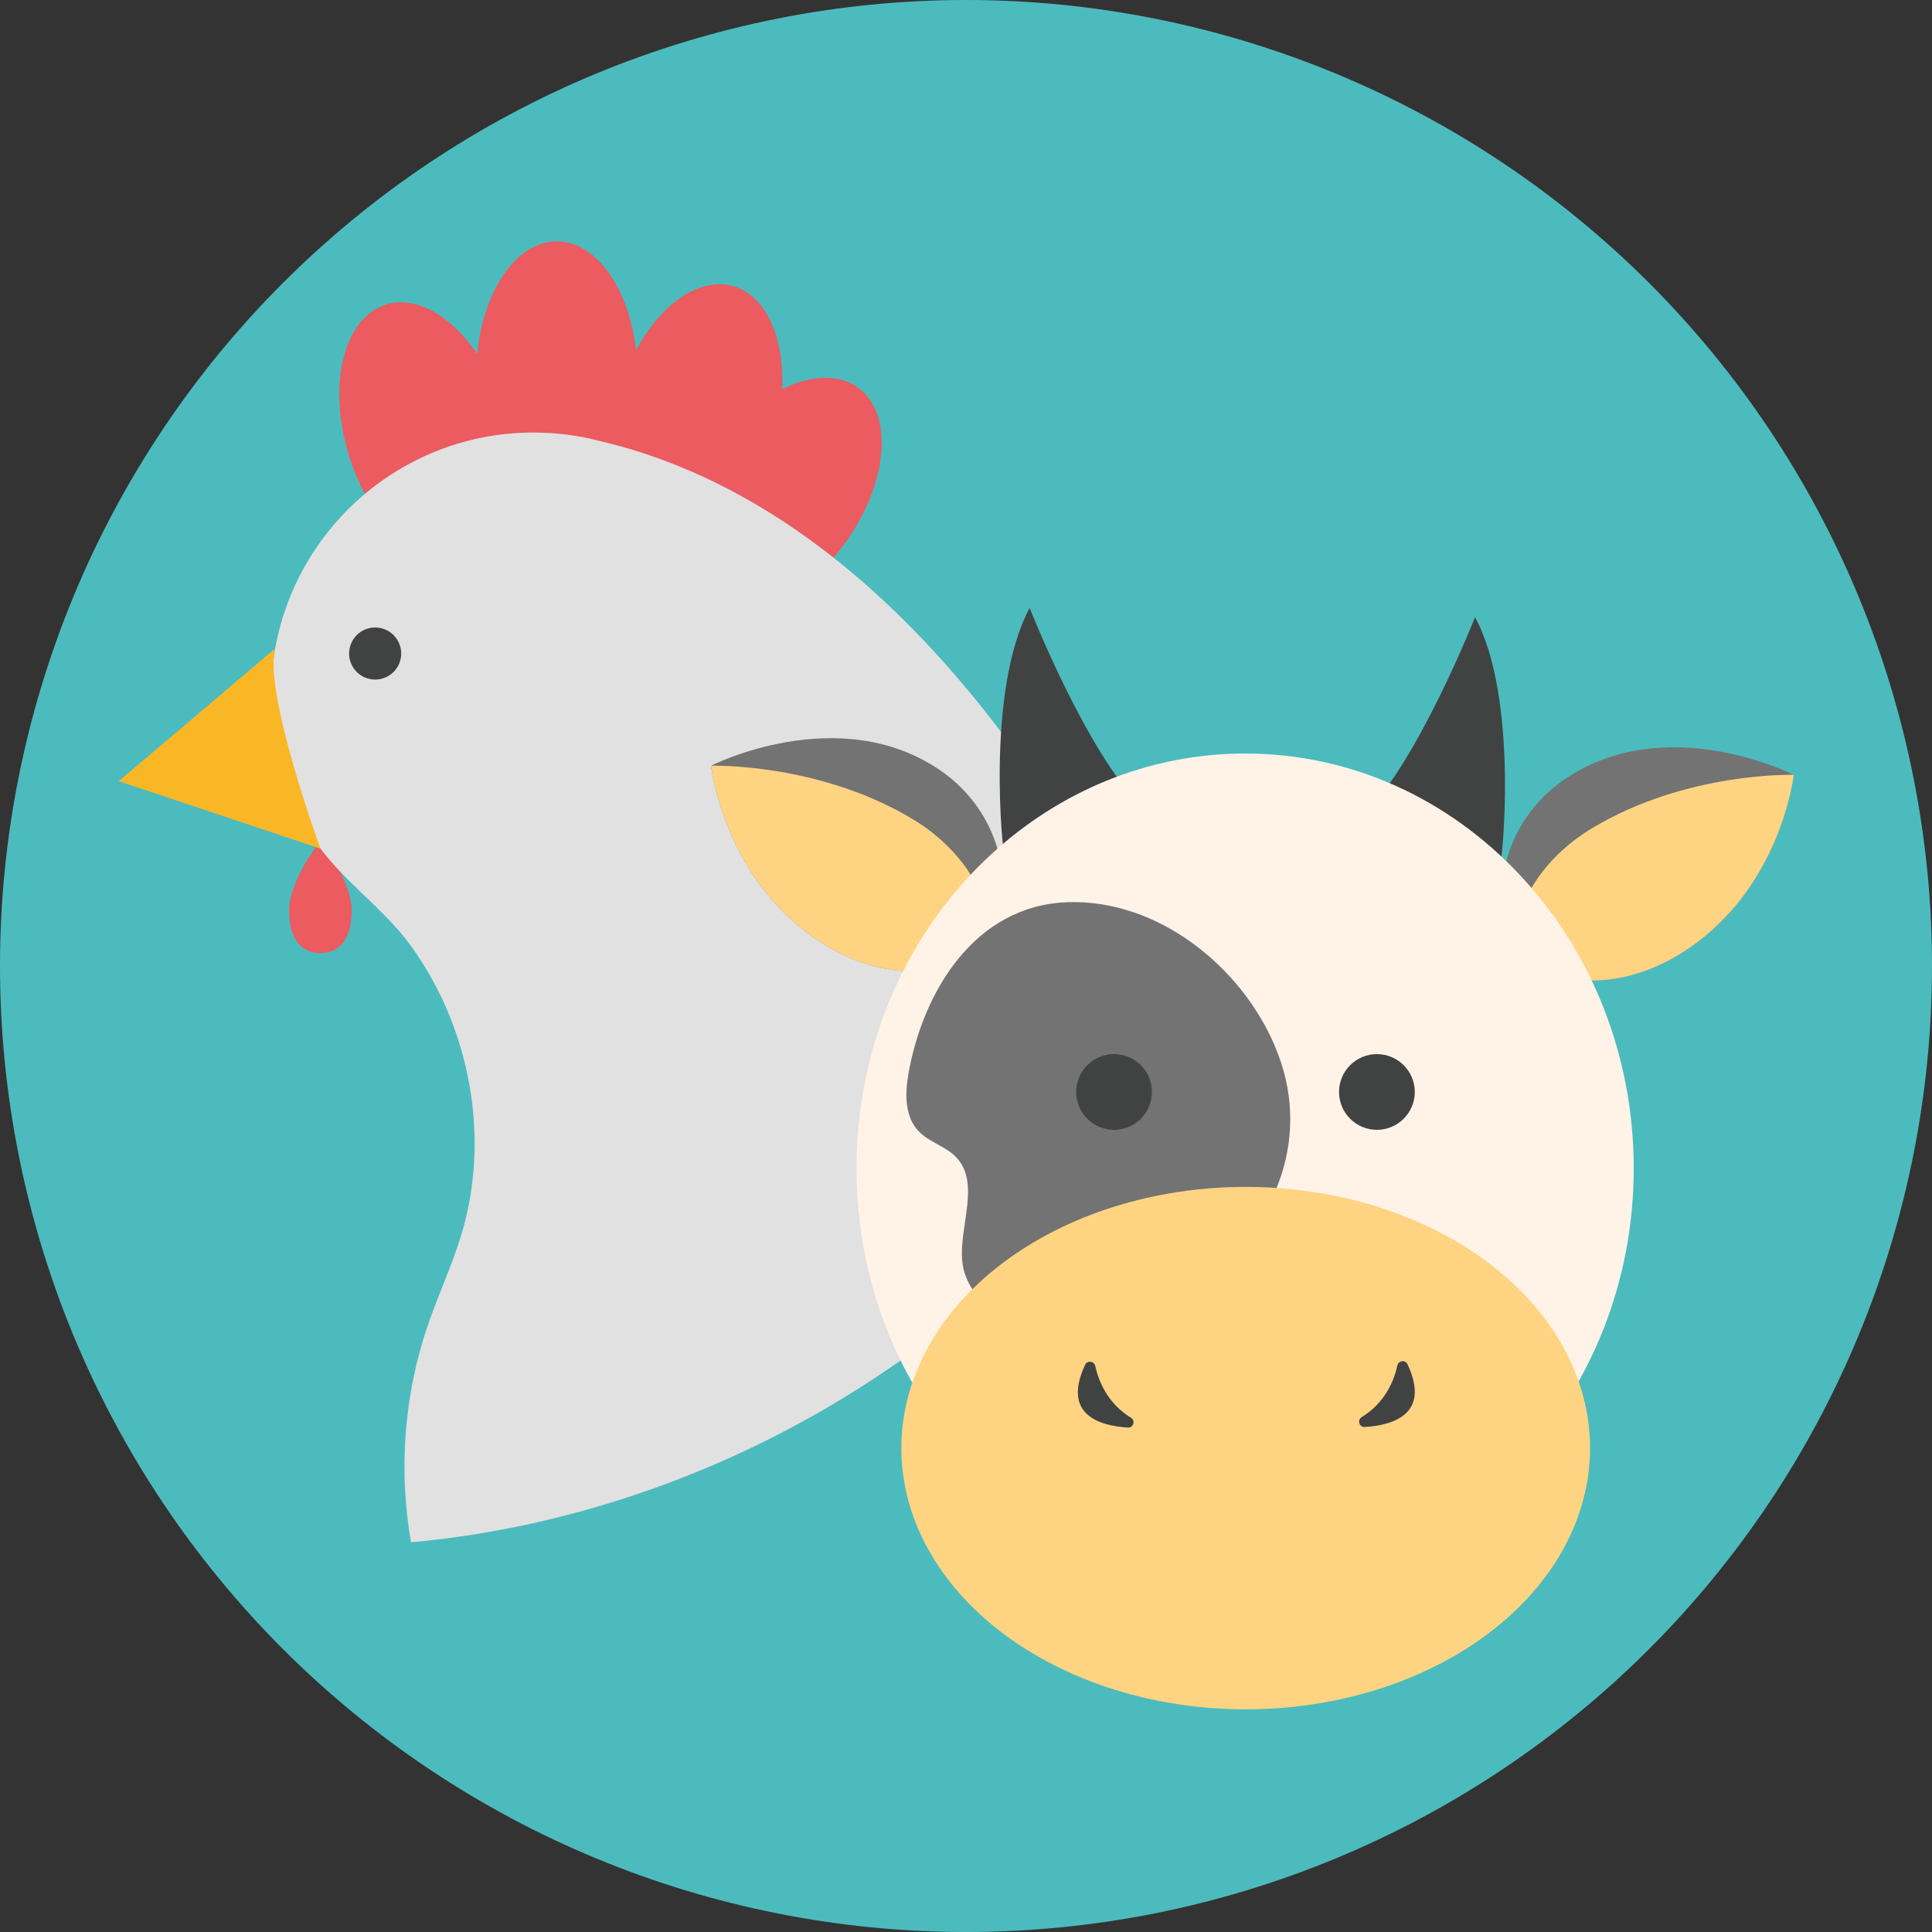 <?xml version="1.0" encoding="UTF-8"?>
<svg xmlns="http://www.w3.org/2000/svg" xmlns:xlink="http://www.w3.org/1999/xlink" width="375pt" height="375pt" viewBox="0 0 375 375" version="1.2">
<rect x="0" y="0" width="375" height="375" fill="#333333" stroke="none"/>
<defs>
<clipPath id="clip1">
  <path d="M 65 46.805 L 172 46.805 L 172 120 L 65 120 Z M 65 46.805 "/>
</clipPath>
<clipPath id="clip2">
  <path d="M 52 83 L 228.676 83 L 228.676 299.301 L 52 299.301 Z M 52 83 "/>
</clipPath>
<clipPath id="clip3">
  <path d="M 292 147 L 348.496 147 L 348.496 191 L 292 191 Z M 292 147 "/>
</clipPath>
<clipPath id="clip4">
  <path d="M 291 145 L 348.496 145 L 348.496 191 L 291 191 Z M 291 145 "/>
</clipPath>
<clipPath id="clip5">
  <path d="M 294 150 L 348.496 150 L 348.496 191 L 294 191 Z M 294 150 "/>
</clipPath>
<clipPath id="clip6">
  <path d="M 174 230 L 309 230 L 309 331.73 L 174 331.73 Z M 174 230 "/>
</clipPath>
</defs>
<g id="surface1">
<path style=" stroke:none;fill-rule:nonzero;fill:rgb(29.799%,73.329%,74.509%);fill-opacity:1;" d="M 187.5 0 C 184.43 0 181.363 0.074 178.301 0.227 C 175.234 0.375 172.176 0.602 169.121 0.902 C 166.066 1.203 163.023 1.578 159.988 2.031 C 156.953 2.48 153.93 3.004 150.922 3.602 C 147.91 4.203 144.918 4.875 141.941 5.617 C 138.965 6.363 136.008 7.184 133.07 8.074 C 130.137 8.965 127.223 9.926 124.332 10.961 C 121.445 11.996 118.582 13.098 115.746 14.273 C 112.91 15.445 110.105 16.691 107.332 18.004 C 104.559 19.312 101.82 20.691 99.113 22.141 C 96.406 23.586 93.738 25.098 91.105 26.676 C 88.473 28.254 85.883 29.895 83.332 31.598 C 80.777 33.305 78.27 35.07 75.805 36.898 C 73.34 38.727 70.922 40.613 68.551 42.559 C 66.18 44.508 63.855 46.512 61.582 48.57 C 59.309 50.633 57.086 52.746 54.918 54.918 C 52.746 57.086 50.633 59.309 48.57 61.582 C 46.512 63.855 44.508 66.18 42.559 68.551 C 40.613 70.922 38.727 73.34 36.898 75.805 C 35.07 78.27 33.305 80.777 31.598 83.332 C 29.895 85.883 28.254 88.473 26.676 91.105 C 25.098 93.738 23.586 96.406 22.141 99.113 C 20.691 101.82 19.312 104.559 18.004 107.332 C 16.691 110.105 15.445 112.91 14.273 115.746 C 13.098 118.582 11.996 121.445 10.961 124.332 C 9.926 127.223 8.965 130.137 8.074 133.07 C 7.184 136.008 6.363 138.965 5.621 141.941 C 4.875 144.918 4.203 147.91 3.602 150.922 C 3.004 153.93 2.48 156.953 2.031 159.988 C 1.578 163.023 1.203 166.066 0.902 169.121 C 0.602 172.176 0.375 175.234 0.227 178.301 C 0.074 181.363 0 184.43 0 187.5 C 0 190.57 0.074 193.637 0.227 196.699 C 0.375 199.766 0.602 202.824 0.902 205.879 C 1.203 208.934 1.578 211.977 2.031 215.012 C 2.48 218.047 3.004 221.07 3.602 224.078 C 4.203 227.09 4.875 230.082 5.621 233.059 C 6.363 236.035 7.184 238.992 8.074 241.93 C 8.965 244.863 9.926 247.777 10.961 250.668 C 11.996 253.555 13.098 256.418 14.273 259.254 C 15.445 262.09 16.691 264.891 18.004 267.668 C 19.312 270.441 20.691 273.18 22.141 275.887 C 23.586 278.594 25.098 281.262 26.676 283.895 C 28.254 286.527 29.895 289.117 31.598 291.668 C 33.305 294.223 35.07 296.73 36.898 299.195 C 38.727 301.66 40.613 304.078 42.559 306.449 C 44.508 308.82 46.512 311.145 48.57 313.418 C 50.633 315.691 52.746 317.914 54.918 320.082 C 57.086 322.254 59.309 324.367 61.582 326.43 C 63.855 328.488 66.18 330.492 68.551 332.438 C 70.922 334.387 73.34 336.273 75.805 338.102 C 78.27 339.93 80.777 341.695 83.332 343.402 C 85.883 345.105 88.473 346.746 91.105 348.324 C 93.738 349.902 96.406 351.414 99.113 352.859 C 101.82 354.309 104.559 355.688 107.332 356.996 C 110.105 358.309 112.91 359.555 115.746 360.727 C 118.582 361.902 121.445 363.004 124.332 364.039 C 127.223 365.074 130.137 366.035 133.07 366.926 C 136.008 367.816 138.965 368.637 141.941 369.379 C 144.918 370.125 147.91 370.797 150.922 371.398 C 153.93 371.996 156.953 372.52 159.988 372.969 C 163.023 373.422 166.066 373.797 169.121 374.098 C 172.176 374.398 175.234 374.625 178.301 374.773 C 181.363 374.926 184.43 375 187.5 375 C 190.57 375 193.637 374.926 196.699 374.773 C 199.766 374.625 202.824 374.398 205.879 374.098 C 208.934 373.797 211.977 373.422 215.012 372.969 C 218.047 372.52 221.07 371.996 224.078 371.398 C 227.09 370.797 230.082 370.125 233.059 369.379 C 236.035 368.637 238.992 367.816 241.93 366.926 C 244.863 366.035 247.777 365.074 250.668 364.039 C 253.555 363.004 256.418 361.902 259.254 360.727 C 262.09 359.555 264.891 358.309 267.668 356.996 C 270.441 355.688 273.18 354.309 275.887 352.859 C 278.594 351.414 281.262 349.902 283.895 348.324 C 286.527 346.746 289.117 345.105 291.668 343.402 C 294.223 341.695 296.73 339.93 299.195 338.102 C 301.66 336.273 304.078 334.387 306.449 332.438 C 308.82 330.492 311.145 328.488 313.418 326.43 C 315.691 324.367 317.914 322.254 320.082 320.082 C 322.254 317.914 324.367 315.691 326.43 313.418 C 328.488 311.145 330.492 308.82 332.438 306.449 C 334.387 304.078 336.273 301.66 338.102 299.195 C 339.93 296.73 341.695 294.223 343.402 291.668 C 345.105 289.117 346.746 286.527 348.324 283.895 C 349.902 281.262 351.414 278.594 352.859 275.887 C 354.309 273.18 355.688 270.441 356.996 267.668 C 358.309 264.891 359.555 262.09 360.727 259.254 C 361.902 256.418 363.004 253.555 364.039 250.668 C 365.074 247.777 366.035 244.863 366.926 241.93 C 367.816 238.992 368.637 236.035 369.379 233.059 C 370.125 230.082 370.797 227.09 371.398 224.078 C 371.996 221.07 372.52 218.047 372.969 215.012 C 373.422 211.977 373.797 208.934 374.098 205.879 C 374.398 202.824 374.625 199.766 374.773 196.699 C 374.926 193.637 375 190.57 375 187.5 C 375 184.43 374.926 181.363 374.773 178.301 C 374.625 175.234 374.398 172.176 374.098 169.121 C 373.797 166.066 373.422 163.023 372.969 159.988 C 372.52 156.953 371.996 153.93 371.398 150.922 C 370.797 147.91 370.125 144.918 369.379 141.941 C 368.637 138.965 367.816 136.008 366.926 133.07 C 366.035 130.137 365.074 127.223 364.039 124.332 C 363.004 121.445 361.902 118.582 360.727 115.746 C 359.555 112.91 358.309 110.105 356.996 107.332 C 355.688 104.559 354.309 101.82 352.859 99.113 C 351.414 96.406 349.902 93.738 348.324 91.105 C 346.746 88.473 345.105 85.883 343.402 83.332 C 341.695 80.777 339.93 78.27 338.102 75.805 C 336.273 73.34 334.387 70.922 332.438 68.551 C 330.492 66.18 328.488 63.855 326.43 61.582 C 324.367 59.309 322.254 57.086 320.082 54.918 C 317.914 52.746 315.691 50.633 313.418 48.57 C 311.145 46.512 308.82 44.508 306.449 42.559 C 304.078 40.613 301.66 38.727 299.195 36.898 C 296.73 35.07 294.223 33.305 291.668 31.598 C 289.117 29.895 286.527 28.254 283.895 26.676 C 281.262 25.098 278.594 23.586 275.887 22.141 C 273.18 20.691 270.441 19.312 267.668 18.004 C 264.891 16.691 262.09 15.445 259.254 14.273 C 256.418 13.098 253.555 11.996 250.668 10.961 C 247.777 9.926 244.863 8.965 241.93 8.074 C 238.992 7.184 236.035 6.363 233.059 5.617 C 230.082 4.875 227.09 4.203 224.078 3.602 C 221.07 3.004 218.047 2.48 215.012 2.031 C 211.977 1.578 208.934 1.203 205.879 0.902 C 202.824 0.602 199.766 0.375 196.699 0.227 C 193.637 0.074 190.57 0 187.5 0 Z M 187.5 0 "/>
<path style=" stroke:none;fill-rule:nonzero;fill:rgb(92.159%,35.689%,37.65%);fill-opacity:1;" d="M 68.246 176.734 C 68.246 182.742 65.539 184.988 62.184 184.988 C 58.832 184.988 56.121 182.734 56.121 176.734 C 56.121 170.738 62.184 163.254 62.184 163.254 C 62.184 163.254 68.246 170.738 68.246 176.734 Z M 68.246 176.734 "/>
<g clip-path="url(#clip1)" clip-rule="nonzero">
<path style=" stroke:none;fill-rule:nonzero;fill:rgb(92.159%,35.689%,37.65%);fill-opacity:1;" d="M 166.574 75.262 C 162.766 72.5 157.336 72.809 151.809 75.531 C 152.281 65.543 148.703 57.348 142.293 55.535 C 135.785 53.684 128.297 58.973 123.461 67.977 C 122.078 55.941 115.719 46.848 108.082 46.848 C 100.289 46.848 93.832 56.309 92.625 68.691 C 87.582 61.277 80.719 57.27 74.855 59.141 C 66.617 61.762 63.461 75.004 67.82 88.703 C 72.184 102.402 82.398 111.391 90.637 108.758 C 95.613 107.172 98.727 101.711 99.461 94.621 C 101.934 97.336 104.898 98.93 108.082 98.93 C 112.238 98.93 116.016 96.227 118.824 91.832 C 119.785 98.867 123.066 104.215 128.082 105.629 C 129.18 105.938 130.297 106.043 131.434 105.965 C 131.277 110.895 132.758 115.051 135.984 117.398 C 142.984 122.484 155.504 117.168 163.941 105.539 C 172.398 93.91 173.566 80.352 166.574 75.262 Z M 166.574 75.262 "/>
</g>
<g clip-path="url(#clip2)" clip-rule="nonzero">
<path style=" stroke:none;fill-rule:nonzero;fill:rgb(88.629%,88.239%,88.239%);fill-opacity:1;" d="M 79.809 183.664 C 91.242 199.5 95.227 220.73 89.59 239.516 C 87.77 245.582 85.051 251.336 83.012 257.324 C 78.426 270.766 77.316 285.371 79.789 299.359 C 111.387 296.477 142.234 285.414 168.797 268.133 C 182.754 259.055 195.699 248.156 206.559 235.508 C 212.719 228.332 218.523 220.801 223.102 212.496 C 225.082 208.902 226.852 205.18 228.234 201.32 C 217.734 176.469 180.902 100.82 116.648 85.656 C 112.477 84.547 108.082 83.953 103.562 83.953 C 75.418 83.953 52.613 106.789 52.613 134.945 C 52.613 144.824 55.508 154.594 60.918 162.859 C 66.16 170.867 74.242 175.941 79.809 183.664 Z M 79.809 183.664 "/>
</g>
<path style=" stroke:none;fill-rule:nonzero;fill:rgb(98.039%,71.759%,14.51%);fill-opacity:1;" d="M 53.422 125.852 L 23.062 151.625 L 62.195 164.719 C 62.184 164.719 51.109 134.352 53.422 125.852 Z M 53.422 125.852 "/>
<path style=" stroke:none;fill-rule:nonzero;fill:rgb(25.49%,26.27%,26.27%);fill-opacity:1;" d="M 77.871 126.852 C 77.871 127.184 77.84 127.512 77.773 127.836 C 77.707 128.164 77.613 128.48 77.484 128.785 C 77.359 129.094 77.203 129.383 77.02 129.66 C 76.836 129.938 76.625 130.191 76.391 130.426 C 76.156 130.66 75.898 130.871 75.625 131.055 C 75.348 131.238 75.059 131.395 74.75 131.523 C 74.445 131.648 74.129 131.746 73.801 131.809 C 73.477 131.875 73.148 131.906 72.816 131.906 C 72.484 131.906 72.156 131.875 71.832 131.809 C 71.504 131.746 71.188 131.648 70.883 131.523 C 70.574 131.395 70.285 131.238 70.008 131.055 C 69.734 130.871 69.477 130.66 69.242 130.426 C 69.008 130.191 68.801 129.938 68.613 129.66 C 68.43 129.383 68.273 129.094 68.148 128.785 C 68.02 128.48 67.926 128.164 67.859 127.836 C 67.797 127.512 67.762 127.184 67.762 126.852 C 67.762 126.52 67.797 126.188 67.859 125.863 C 67.926 125.539 68.02 125.223 68.148 124.914 C 68.273 124.609 68.43 124.316 68.613 124.039 C 68.801 123.766 69.008 123.508 69.242 123.273 C 69.477 123.039 69.734 122.828 70.008 122.645 C 70.285 122.461 70.574 122.305 70.883 122.176 C 71.188 122.051 71.504 121.953 71.832 121.891 C 72.156 121.824 72.484 121.793 72.816 121.793 C 73.148 121.793 73.477 121.824 73.801 121.891 C 74.129 121.953 74.445 122.051 74.75 122.176 C 75.059 122.305 75.348 122.461 75.625 122.645 C 75.898 122.828 76.156 123.039 76.391 123.273 C 76.625 123.508 76.836 123.766 77.02 124.039 C 77.203 124.316 77.359 124.609 77.484 124.914 C 77.613 125.223 77.707 125.539 77.773 125.863 C 77.84 126.188 77.871 126.52 77.871 126.852 Z M 77.871 126.852 "/>
<path style=" stroke:none;fill-rule:nonzero;fill:rgb(25.49%,26.27%,26.27%);fill-opacity:1;" d="M 194.984 166.031 C 194.598 165.84 191.301 133.883 199.855 118.012 C 199.855 118.012 210.93 146.148 221.609 156.582 C 221.609 156.582 204.5 170.852 194.984 166.031 Z M 194.984 166.031 "/>
<path style=" stroke:none;fill-rule:nonzero;fill:rgb(100%,100%,100%);fill-opacity:1;" d="M 160.367 183.57 C 172.676 191.004 186.902 189.996 192.141 181.324 C 197.379 172.652 191.656 159.598 179.348 152.176 C 161.004 141.098 138 148.637 138 148.637 C 138 148.637 140.543 171.598 160.367 183.57 Z M 160.367 183.57 "/>
<path style=" stroke:none;fill-rule:nonzero;fill:rgb(45.099%,45.099%,45.099%);fill-opacity:1;" d="M 160.367 183.57 C 172.516 190.902 186.539 190.016 191.941 181.637 C 192.016 181.535 192.074 181.426 192.141 181.316 C 197.379 172.645 194.387 157.688 182.543 149.551 C 162.809 136.004 138 148.629 138 148.629 C 138 148.629 138 148.656 138.008 148.723 C 138.211 150.289 141.254 172.031 160.367 183.57 Z M 160.367 183.57 "/>
<path style=" stroke:none;fill-rule:nonzero;fill:rgb(99.609%,83.139%,50.98%);fill-opacity:1;" d="M 160.367 183.57 C 172.516 190.902 186.539 190.016 191.941 181.637 C 192.273 173.816 186.691 164.758 177.219 159.035 C 158.883 147.969 138 148.629 138 148.629 C 138 148.629 138 148.656 138.008 148.723 C 138.211 150.289 141.254 172.031 160.367 183.57 Z M 160.367 183.57 "/>
<path style=" stroke:none;fill-rule:nonzero;fill:rgb(25.49%,26.27%,26.27%);fill-opacity:1;" d="M 291.176 167.801 C 291.559 167.609 294.855 135.652 286.305 119.781 C 286.305 119.781 275.23 147.918 264.547 158.348 C 264.547 158.34 281.66 172.609 291.176 167.801 Z M 291.176 167.801 "/>
<g clip-path="url(#clip3)" clip-rule="nonzero">
<path style=" stroke:none;fill-rule:nonzero;fill:rgb(100%,100%,100%);fill-opacity:1;" d="M 325.789 185.332 C 313.484 192.762 299.254 191.758 294.016 183.086 C 288.777 174.414 294.504 161.359 306.809 153.934 C 325.152 142.855 348.156 150.398 348.156 150.398 C 348.156 150.398 345.617 173.363 325.789 185.332 Z M 325.789 185.332 "/>
</g>
<g clip-path="url(#clip4)" clip-rule="nonzero">
<path style=" stroke:none;fill-rule:nonzero;fill:rgb(45.099%,45.099%,45.099%);fill-opacity:1;" d="M 325.789 185.34 C 313.641 192.672 299.617 191.781 294.219 183.402 C 294.141 183.301 294.082 183.195 294.016 183.086 C 288.777 174.414 291.77 159.457 303.613 151.32 C 323.352 137.77 348.156 150.398 348.156 150.398 C 348.156 150.398 348.156 150.422 348.148 150.488 C 347.945 152.047 344.902 173.793 325.789 185.34 Z M 325.789 185.34 "/>
</g>
<g clip-path="url(#clip5)" clip-rule="nonzero">
<path style=" stroke:none;fill-rule:nonzero;fill:rgb(99.609%,83.139%,50.98%);fill-opacity:1;" d="M 325.789 185.34 C 313.641 192.672 299.617 191.781 294.219 183.402 C 293.883 175.586 299.465 166.527 308.938 160.805 C 327.273 149.734 348.156 150.398 348.156 150.398 C 348.156 150.398 348.156 150.422 348.148 150.488 C 347.945 152.047 344.902 173.793 325.789 185.34 Z M 325.789 185.34 "/>
</g>
<path style=" stroke:none;fill-rule:nonzero;fill:rgb(100%,95.29%,90.979%);fill-opacity:1;" d="M 317.105 226.773 C 317.105 271.242 283.336 307.289 241.68 307.289 C 207.07 307.289 177.922 282.426 169.027 248.516 C 167.219 241.613 166.246 234.305 166.246 226.773 C 166.246 186.828 193.508 153.664 229.254 147.355 C 233.297 146.629 237.438 146.258 241.68 146.258 C 283.336 146.258 317.105 182.305 317.105 226.773 Z M 317.105 226.773 "/>
<path style=" stroke:none;fill-rule:nonzero;fill:rgb(25.49%,26.27%,26.27%);fill-opacity:1;" d="M 274.609 211.949 C 274.609 212.434 274.562 212.91 274.469 213.383 C 274.375 213.855 274.234 214.316 274.051 214.762 C 273.863 215.207 273.637 215.633 273.371 216.031 C 273.102 216.434 272.797 216.805 272.457 217.148 C 272.113 217.488 271.742 217.793 271.34 218.059 C 270.941 218.328 270.516 218.555 270.07 218.738 C 269.625 218.926 269.164 219.062 268.691 219.156 C 268.219 219.25 267.738 219.301 267.258 219.301 C 266.773 219.301 266.297 219.25 265.82 219.156 C 265.348 219.062 264.891 218.926 264.441 218.738 C 263.996 218.555 263.574 218.328 263.172 218.059 C 262.77 217.793 262.398 217.488 262.059 217.148 C 261.715 216.805 261.41 216.434 261.145 216.031 C 260.875 215.633 260.648 215.207 260.465 214.762 C 260.277 214.316 260.141 213.855 260.047 213.383 C 259.949 212.91 259.902 212.434 259.902 211.949 C 259.902 211.469 259.949 210.988 260.047 210.516 C 260.141 210.043 260.277 209.586 260.465 209.137 C 260.648 208.691 260.875 208.27 261.145 207.867 C 261.41 207.465 261.715 207.094 262.059 206.754 C 262.398 206.414 262.77 206.109 263.172 205.84 C 263.574 205.574 263.996 205.348 264.441 205.16 C 264.891 204.977 265.348 204.836 265.82 204.742 C 266.297 204.648 266.773 204.602 267.258 204.602 C 267.738 204.602 268.219 204.648 268.691 204.742 C 269.164 204.836 269.625 204.977 270.07 205.16 C 270.516 205.348 270.941 205.574 271.34 205.84 C 271.742 206.109 272.113 206.414 272.457 206.754 C 272.797 207.094 273.102 207.465 273.371 207.867 C 273.637 208.27 273.863 208.691 274.051 209.137 C 274.234 209.586 274.375 210.043 274.469 210.516 C 274.562 210.988 274.609 211.469 274.609 211.949 Z M 274.609 211.949 "/>
<path style=" stroke:none;fill-rule:nonzero;fill:rgb(45.099%,45.099%,45.099%);fill-opacity:1;" d="M 248.672 206.285 C 254.227 223.152 246.258 241.027 230.656 249.363 C 225.883 251.91 220.66 253.469 215.457 254.945 C 206.578 257.457 190.852 258.512 187.211 247.023 C 185.031 240.156 190.883 230.242 185.629 224.652 C 183.566 222.465 180.312 221.711 178.258 219.523 C 175.602 216.703 175.652 212.301 176.312 208.488 C 179.121 192.461 189.23 175.637 207.383 175.109 C 224.695 174.598 240.805 187.469 247.395 202.91 C 247.867 204.023 248.293 205.148 248.672 206.285 Z M 248.672 206.285 "/>
<path style=" stroke:none;fill-rule:nonzero;fill:rgb(25.49%,26.27%,26.27%);fill-opacity:1;" d="M 223.586 211.949 C 223.586 212.434 223.539 212.91 223.445 213.383 C 223.352 213.855 223.211 214.316 223.027 214.762 C 222.844 215.207 222.617 215.633 222.348 216.031 C 222.078 216.434 221.773 216.805 221.434 217.148 C 221.094 217.488 220.723 217.793 220.32 218.059 C 219.918 218.328 219.496 218.555 219.047 218.738 C 218.602 218.926 218.145 219.062 217.668 219.156 C 217.195 219.25 216.719 219.301 216.234 219.301 C 215.754 219.301 215.273 219.25 214.801 219.156 C 214.328 219.062 213.867 218.926 213.422 218.738 C 212.977 218.555 212.551 218.328 212.148 218.059 C 211.75 217.793 211.379 217.488 211.035 217.148 C 210.695 216.805 210.391 216.434 210.121 216.031 C 209.852 215.633 209.629 215.207 209.441 214.762 C 209.258 214.316 209.117 213.855 209.023 213.383 C 208.93 212.91 208.883 212.434 208.883 211.949 C 208.883 211.469 208.93 210.988 209.023 210.516 C 209.117 210.043 209.258 209.586 209.441 209.137 C 209.629 208.691 209.852 208.27 210.121 207.867 C 210.391 207.465 210.695 207.094 211.035 206.754 C 211.379 206.414 211.75 206.109 212.148 205.84 C 212.551 205.574 212.977 205.348 213.422 205.16 C 213.867 204.977 214.328 204.836 214.801 204.742 C 215.273 204.648 215.754 204.602 216.234 204.602 C 216.719 204.602 217.195 204.648 217.668 204.742 C 218.145 204.836 218.602 204.977 219.047 205.16 C 219.496 205.348 219.918 205.574 220.32 205.84 C 220.723 206.109 221.094 206.414 221.434 206.754 C 221.773 207.094 222.078 207.465 222.348 207.867 C 222.617 208.27 222.844 208.691 223.027 209.137 C 223.211 209.586 223.352 210.043 223.445 210.516 C 223.539 210.988 223.586 211.469 223.586 211.949 Z M 223.586 211.949 "/>
<g clip-path="url(#clip6)" clip-rule="nonzero">
<path style=" stroke:none;fill-rule:nonzero;fill:rgb(99.609%,83.139%,50.98%);fill-opacity:1;" d="M 308.629 281.078 C 308.629 282.738 308.52 284.395 308.305 286.047 C 308.094 287.699 307.77 289.34 307.344 290.969 C 306.918 292.598 306.387 294.207 305.75 295.797 C 305.113 297.383 304.379 298.945 303.539 300.48 C 302.703 302.016 301.77 303.516 300.734 304.977 C 299.703 306.441 298.578 307.867 297.363 309.246 C 296.148 310.625 294.844 311.961 293.457 313.242 C 292.066 314.527 290.598 315.754 289.051 316.93 C 287.504 318.102 285.883 319.219 284.191 320.27 C 282.5 321.324 280.742 322.312 278.922 323.234 C 277.102 324.156 275.227 325.012 273.297 325.793 C 271.367 326.574 269.391 327.285 267.367 327.922 C 265.344 328.555 263.285 329.113 261.191 329.598 C 259.094 330.078 256.973 330.48 254.828 330.805 C 252.68 331.129 250.52 331.371 248.34 331.535 C 246.16 331.699 243.977 331.781 241.789 331.781 C 239.598 331.781 237.414 331.699 235.234 331.535 C 233.059 331.371 230.895 331.129 228.746 330.805 C 226.602 330.48 224.48 330.078 222.383 329.598 C 220.289 329.113 218.23 328.555 216.207 327.922 C 214.188 327.285 212.211 326.574 210.277 325.793 C 208.348 325.012 206.473 324.156 204.652 323.234 C 202.832 322.312 201.078 321.324 199.383 320.27 C 197.691 319.219 196.07 318.102 194.523 316.93 C 192.977 315.754 191.508 314.527 190.117 313.242 C 188.73 311.961 187.426 310.625 186.211 309.246 C 184.996 307.867 183.871 306.441 182.84 304.977 C 181.809 303.516 180.871 302.016 180.035 300.48 C 179.195 298.945 178.461 297.383 177.824 295.797 C 177.188 294.207 176.656 292.598 176.23 290.969 C 175.805 289.34 175.484 287.699 175.27 286.047 C 175.055 284.395 174.945 282.738 174.945 281.078 C 174.945 279.418 175.055 277.762 175.27 276.109 C 175.484 274.457 175.805 272.816 176.23 271.188 C 176.656 269.559 177.188 267.949 177.824 266.359 C 178.461 264.77 179.195 263.211 180.035 261.676 C 180.871 260.141 181.809 258.641 182.84 257.176 C 183.871 255.711 184.996 254.289 186.211 252.91 C 187.426 251.527 188.73 250.195 190.117 248.914 C 191.508 247.629 192.977 246.402 194.523 245.227 C 196.07 244.051 197.691 242.938 199.383 241.887 C 201.078 240.832 202.832 239.844 204.652 238.922 C 206.473 238 208.348 237.145 210.277 236.363 C 212.211 235.578 214.188 234.871 216.207 234.234 C 218.23 233.602 220.289 233.043 222.383 232.559 C 224.48 232.078 226.602 231.676 228.746 231.352 C 230.895 231.027 233.059 230.781 235.234 230.621 C 237.414 230.457 239.598 230.375 241.789 230.375 C 243.977 230.375 246.16 230.457 248.34 230.621 C 250.52 230.781 252.68 231.027 254.828 231.352 C 256.973 231.676 259.094 232.078 261.191 232.559 C 263.285 233.043 265.344 233.602 267.367 234.234 C 269.391 234.871 271.367 235.578 273.297 236.363 C 275.227 237.145 277.102 238 278.922 238.922 C 280.742 239.844 282.5 240.832 284.191 241.887 C 285.883 242.938 287.504 244.051 289.051 245.227 C 290.598 246.402 292.066 247.629 293.457 248.914 C 294.844 250.195 296.148 251.527 297.363 252.91 C 298.578 254.289 299.703 255.711 300.734 257.176 C 301.77 258.641 302.703 260.141 303.539 261.676 C 304.379 263.211 305.113 264.77 305.75 266.359 C 306.387 267.949 306.918 269.559 307.344 271.188 C 307.77 272.816 308.094 274.457 308.305 276.109 C 308.52 277.762 308.629 279.418 308.629 281.078 Z M 308.629 281.078 "/>
</g>
<path style=" stroke:none;fill-rule:nonzero;fill:rgb(25.49%,26.27%,26.27%);fill-opacity:1;" d="M 212.59 265.141 C 213.234 268.066 214.953 272.379 219.512 275.172 C 220.434 275.73 219.992 277.156 218.918 277.09 C 213.52 276.754 206.059 274.645 210.625 264.898 C 211.047 264 212.371 264.168 212.59 265.141 Z M 212.59 265.141 "/>
<path style=" stroke:none;fill-rule:nonzero;fill:rgb(25.49%,26.27%,26.27%);fill-opacity:1;" d="M 271.23 265.031 C 270.586 267.957 268.867 272.27 264.305 275.062 C 263.383 275.621 263.828 277.047 264.902 276.98 C 270.301 276.645 277.762 274.535 273.191 264.789 C 272.773 263.891 271.449 264.059 271.23 265.031 Z M 271.23 265.031 "/>
</g>
</svg>
